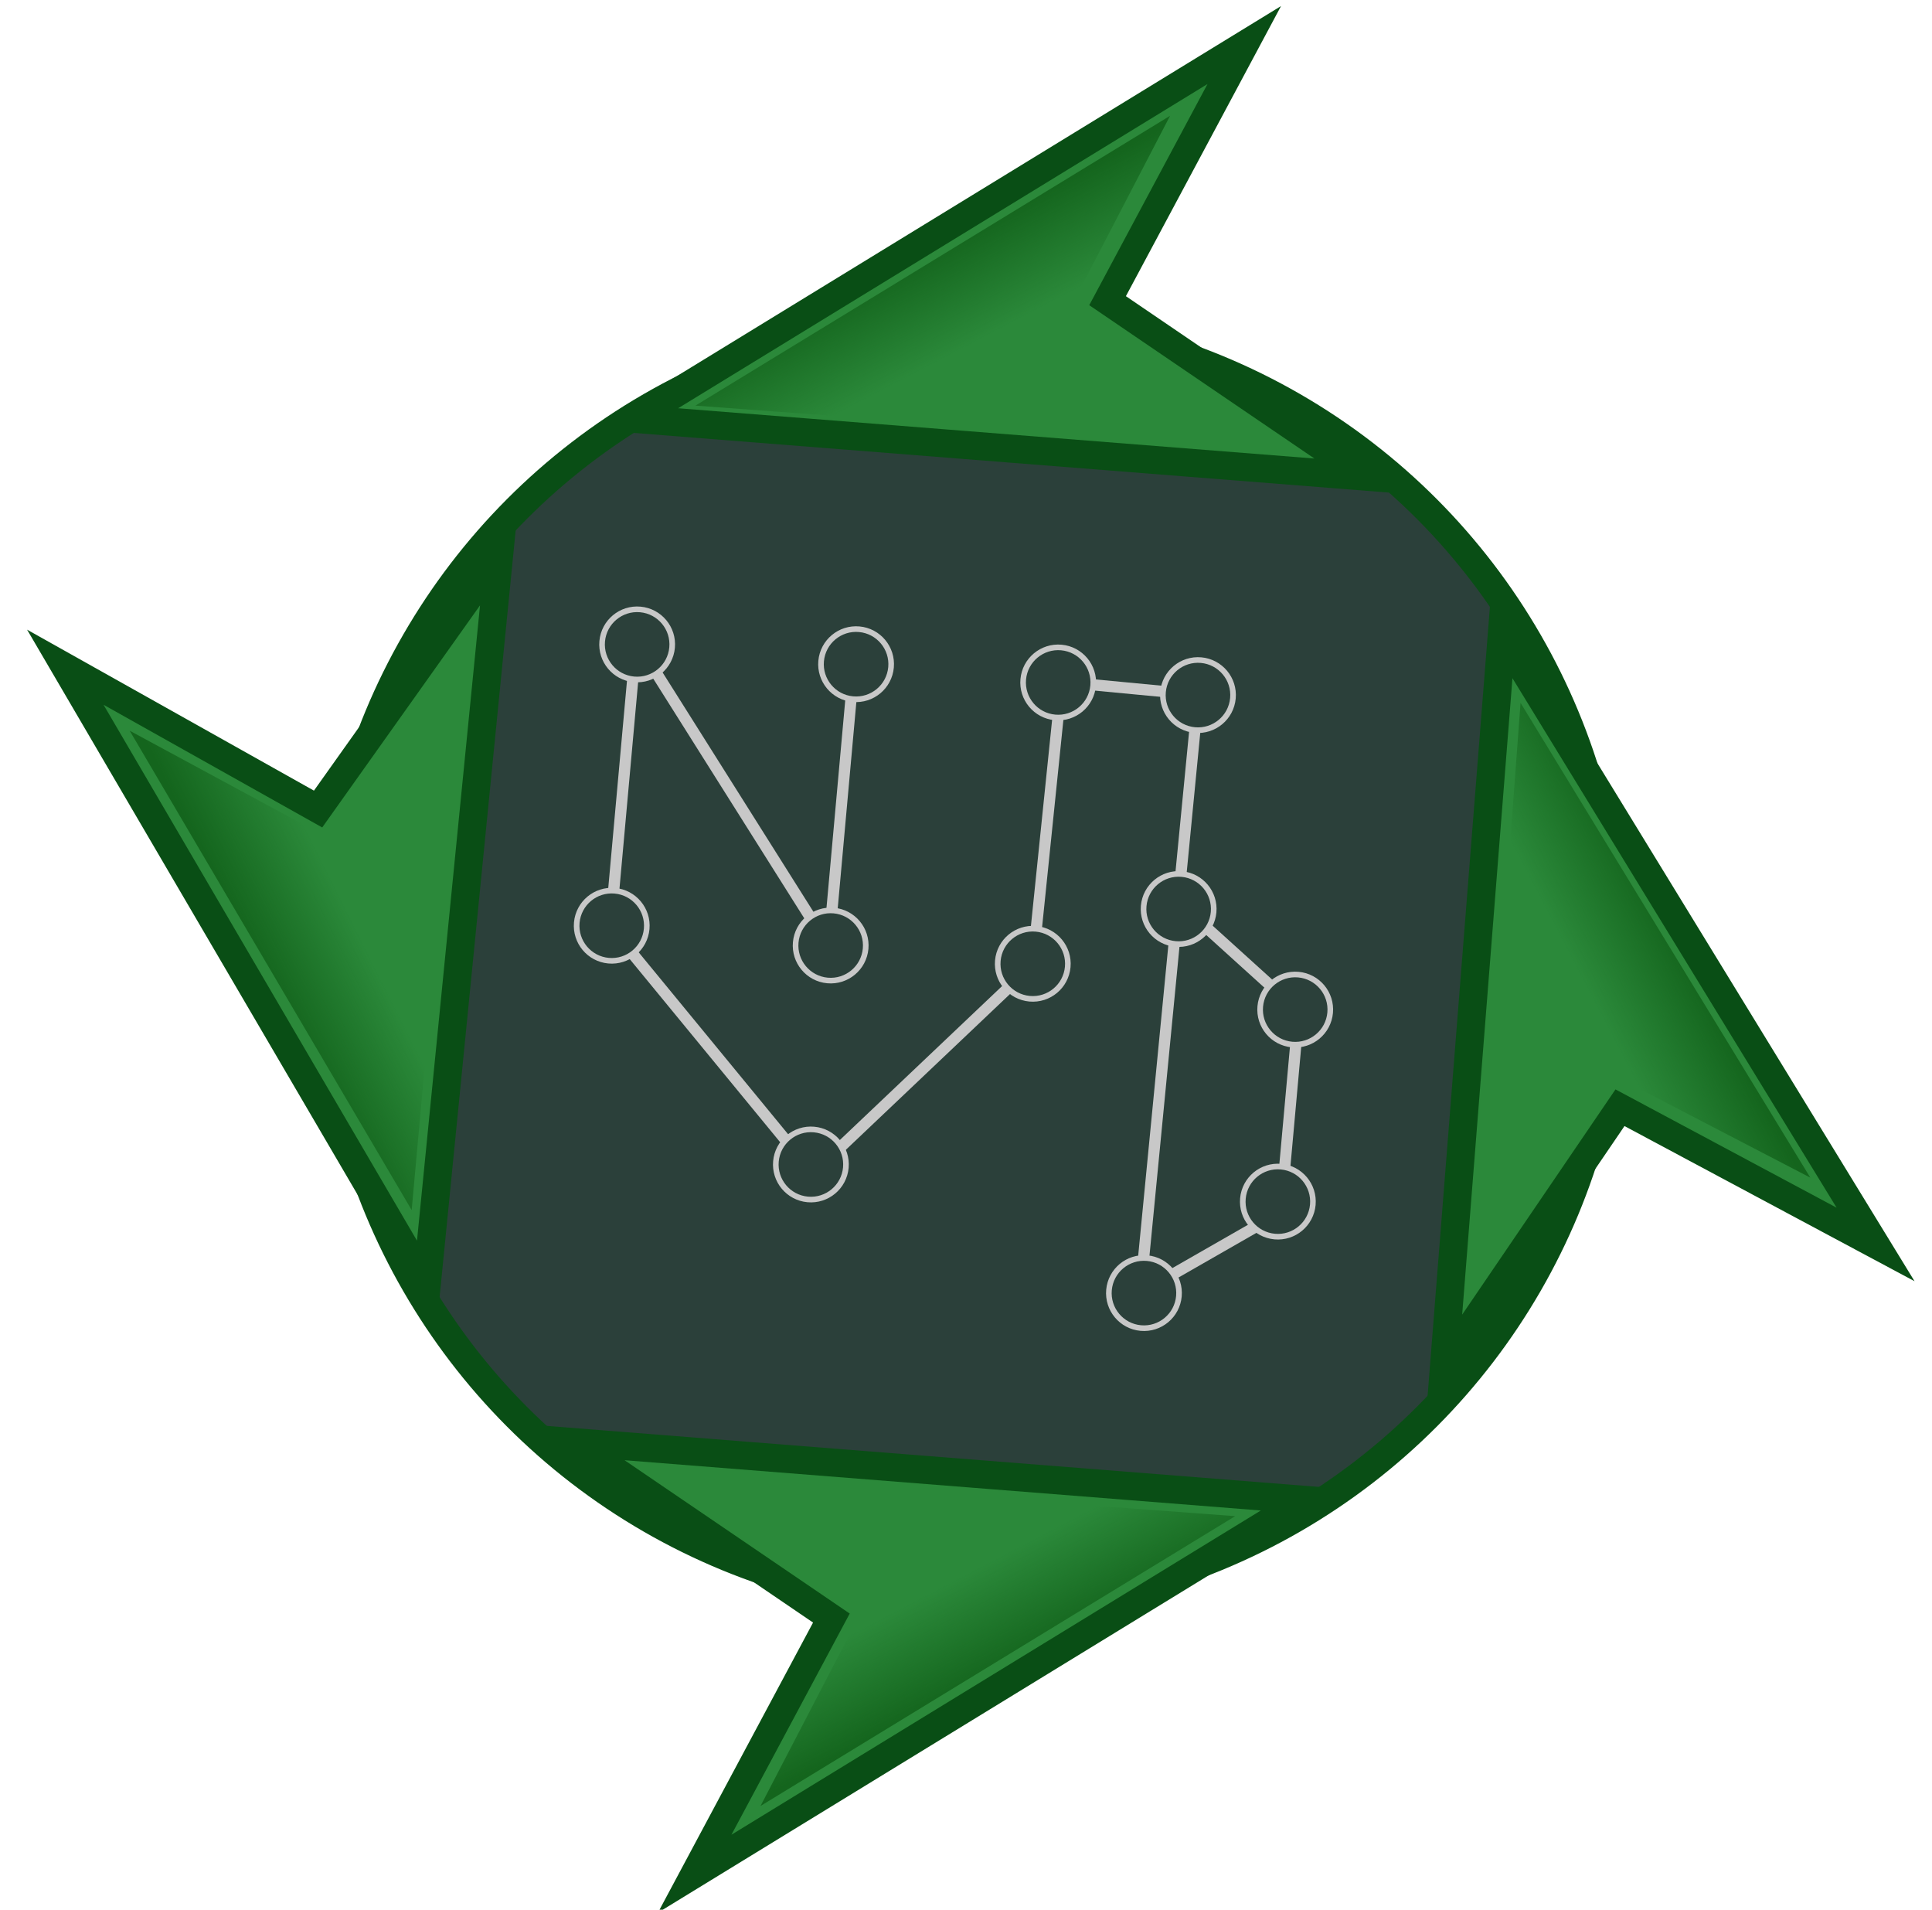 <?xml version="1.0" encoding="UTF-8" standalone="no"?>
<!-- Created with Inkscape (http://www.inkscape.org/) -->

<svg
   xmlns:dc="http://purl.org/dc/elements/1.1/"
   xmlns:cc="http://creativecommons.org/ns#"
   xmlns:rdf="http://www.w3.org/1999/02/22-rdf-syntax-ns#"
   xmlns:svg="http://www.w3.org/2000/svg"
   xmlns="http://www.w3.org/2000/svg"
   xmlns:xlink="http://www.w3.org/1999/xlink"
   xmlns:sodipodi="http://sodipodi.sourceforge.net/DTD/sodipodi-0.dtd"
   xmlns:inkscape="http://www.inkscape.org/namespaces/inkscape"
   width="68.818"
   height="68.009"
   viewBox="0 0 68.818 68.009"
   id="svg2"
   version="1.1"
   inkscape:version="0.91 r13725"
   sodipodi:docname="NetworkDEVS_logo.svg"
   inkscape:export-filename="/home/lao/Desktop/logo.png"
   inkscape:export-xdpi="653.90002"
   inkscape:export-ydpi="653.90002">
  <defs
     id="defs4">
    <linearGradient
       inkscape:collect="always"
       id="linearGradient4469">
      <stop
         style="stop-color:#14651d;stop-opacity:1;"
         offset="0"
         id="stop4471" />
      <stop
         style="stop-color:#14651d;stop-opacity:0;"
         offset="1"
         id="stop4473" />
    </linearGradient>
    <marker
       inkscape:stockid="Arrow1Mstart"
       orient="auto"
       refY="0"
       refX="0"
       id="Arrow1Mstart"
       style="overflow:visible"
       inkscape:isstock="true">
      <path
         id="path5981"
         d="M 0,0 5,-5 -12.5,0 5,5 0,0 Z"
         style="fill:#2b893a;fill-opacity:1;fill-rule:evenodd;stroke:#094e15;stroke-width:1pt;stroke-opacity:1"
         transform="matrix(0.4,0,0,0.4,4,0)"
         inkscape:connector-curvature="0" />
    </marker>
    <marker
       inkscape:stockid="Arrow1Lstart"
       orient="auto"
       refY="0"
       refX="0"
       id="Arrow1Lstart"
       style="overflow:visible"
       inkscape:isstock="true">
      <path
         id="path5975"
         d="M 0,0 5,-5 -12.5,0 5,5 0,0 Z"
         style="fill:#2b893a;fill-opacity:1;fill-rule:evenodd;stroke:#094e15;stroke-width:1pt;stroke-opacity:1"
         transform="matrix(0.8,0,0,0.8,10,0)"
         inkscape:connector-curvature="0" />
    </marker>
    <linearGradient
       inkscape:collect="always"
       xlink:href="#linearGradient4469"
       id="linearGradient4477"
       x1="170.67"
       y1="627.121"
       x2="172.372"
       y2="630.383"
       gradientUnits="userSpaceOnUse"
       gradientTransform="translate(-0.085,-0.596)" />
    <linearGradient
       inkscape:collect="always"
       xlink:href="#linearGradient4469"
       id="linearGradient4481"
       gradientUnits="userSpaceOnUse"
       x1="170.67"
       y1="627.121"
       x2="172.372"
       y2="630.383"
       gradientTransform="matrix(0.016,-1,1,0.016,-483.105,812.777)" />
    <linearGradient
       gradientTransform="matrix(0,1,-1,0,824.315,480.353)"
       inkscape:collect="always"
       xlink:href="#linearGradient4469"
       id="linearGradient4477-6"
       x1="170.67"
       y1="627.121"
       x2="172.372"
       y2="630.383"
       gradientUnits="userSpaceOnUse" />
    <linearGradient
       inkscape:collect="always"
       xlink:href="#linearGradient4469"
       id="linearGradient4509"
       gradientUnits="userSpaceOnUse"
       gradientTransform="matrix(-1,0,0,-1,343.787,1304.326)"
       x1="170.67"
       y1="627.121"
       x2="172.372"
       y2="630.383" />
    <linearGradient
       inkscape:collect="always"
       xlink:href="#linearGradient4469"
       id="linearGradient4245"
       gradientUnits="userSpaceOnUse"
       gradientTransform="matrix(-0.433,-0.901,0.901,-0.433,-401.828,1083.712)"
       x1="166.782"
       y1="619.692"
       x2="187.666"
       y2="650.029" />
    <linearGradient
       inkscape:collect="always"
       xlink:href="#linearGradient4469"
       id="linearGradient4249"
       gradientUnits="userSpaceOnUse"
       gradientTransform="matrix(-0.985,0.171,-0.171,-0.985,394.3,1248.569)"
       x1="167.313"
       y1="623.328"
       x2="183.495"
       y2="648.043" />
    <linearGradient
       inkscape:collect="always"
       xlink:href="#linearGradient4469"
       id="linearGradient4361"
       gradientUnits="userSpaceOnUse"
       gradientTransform="matrix(-0.774,-0.633,0.633,-0.774,-163.568,1260.828)"
       x1="167.742"
       y1="623.138"
       x2="183.495"
       y2="648.043" />
  </defs>
  <sodipodi:namedview
     id="base"
     pagecolor="#ffffff"
     bordercolor="#666666"
     borderopacity="1.0"
     inkscape:pageopacity="0.0"
     inkscape:pageshadow="2"
     inkscape:zoom="7.585276"
     inkscape:cx="-7.1968002"
     inkscape:cy="29.153841"
     inkscape:document-units="px"
     inkscape:current-layer="layer1"
     showgrid="false"
     inkscape:window-width="1551"
     inkscape:window-height="876"
     inkscape:window-x="49"
     inkscape:window-y="24"
     inkscape:window-maximized="1"
     units="px"
     fit-margin-top="0"
     fit-margin-left="0"
     fit-margin-right="0"
     fit-margin-bottom="0"
     showguides="false" />
  <g
     inkscape:label="Layer 1"
     inkscape:groupmode="layer"
     id="layer1"
     transform="translate(-137.467,-617.645)">
    <circle
       style="fill:#2b403a;fill-opacity:1;stroke:#094e15;stroke-width:1;stroke-linecap:round;stroke-miterlimit:4;stroke-dasharray:none;stroke-dashoffset:0;stroke-opacity:1"
       id="path4136"
       cx="172.086"
       cy="651.934"
       r="22.887" />
    <path
       style="fill:#2b893a;fill-opacity:1;fill-rule:evenodd;stroke:#094e15;stroke-width:1;stroke-linecap:butt;stroke-linejoin:miter;stroke-miterlimit:4;stroke-dasharray:none;stroke-opacity:1"
       d="m 183.951,671.06 -26.076,-2.06 9.206,6.268 -4.869,9.104 z"
       id="path3540"
       inkscape:connector-curvature="0"
       sodipodi:nodetypes="ccccc" />
    <path
       style="fill:#2b893a;fill-opacity:1;fill-rule:evenodd;stroke:#094e15;stroke-width:1;stroke-linecap:butt;stroke-linejoin:miter;stroke-miterlimit:4;stroke-dasharray:none;stroke-opacity:1"
       d="m 160.049,632.561 26.076,2.06 -9.206,-6.268 4.869,-9.104 z"
       id="path3544"
       inkscape:connector-curvature="0"
       sodipodi:nodetypes="ccccc"
       inkscape:transform-center-x="-11.017348"
       inkscape:transform-center-y="2.6774004" />
    <path
       style="fill:url(#linearGradient4477);fill-opacity:1;fill-rule:evenodd;stroke:none;stroke-width:1.708px;stroke-linecap:butt;stroke-linejoin:miter;stroke-opacity:1"
       d="m 162.238,632.09 7.39,0.549 6.123,-4.339 3.394,-6.531 z"
       id="path3544-3"
       inkscape:connector-curvature="0"
       sodipodi:nodetypes="ccccc"
       inkscape:transform-center-x="-8.5686021"
       inkscape:transform-center-y="1.9910934" />
    <path
       inkscape:transform-center-y="-1.9910967"
       inkscape:transform-center-x="8.5685984"
       sodipodi:nodetypes="ccccc"
       inkscape:connector-curvature="0"
       id="path4507"
       d="m 181.464,671.639 -7.39,-0.549 -6.123,4.339 -3.394,6.531 z"
       style="fill:url(#linearGradient4509);fill-opacity:1;fill-rule:evenodd;stroke:none;stroke-width:1.708px;stroke-linecap:butt;stroke-linejoin:miter;stroke-opacity:1" />
    <g
       id="g4210"
       transform="matrix(0.996,0.09,-0.09,0.996,59.387,-12.777)">
      <path
         sodipodi:nodetypes="cccccccccccc"
         inkscape:connector-curvature="0"
         id="path4140"
         d="m 166.918,641.123 0,10.589 -7.805,-10.213 0,10.213 7.975,8.095 7.123,-8.095 0.125,-10.132 4.889,0.022 -0.144,21.401 4.723,-3.303 0,-7.197 -4.723,-3.558"
         style="fill:none;fill-rule:evenodd;stroke:#c8c8c8;stroke-width:0.4;stroke-linecap:butt;stroke-linejoin:miter;stroke-miterlimit:4;stroke-dasharray:none;stroke-opacity:1" />
      <circle
         r="1.25"
         cy="641.613"
         cx="159.157"
         id="path4144"
         style="fill:#2b403a;fill-opacity:1;stroke:#c8c8c8;stroke-width:0.2;stroke-miterlimit:4;stroke-dasharray:none;stroke-opacity:1" />
      <circle
         style="fill:#2b403a;fill-opacity:1;stroke:#c8c8c8;stroke-width:0.2;stroke-miterlimit:4;stroke-dasharray:none;stroke-opacity:1"
         id="circle4178"
         cx="159.157"
         cy="651.672"
         r="1.25" />
      <circle
         r="1.25"
         cy="651.672"
         cx="166.987"
         id="circle4180"
         style="fill:#2b403a;fill-opacity:1;stroke:#c8c8c8;stroke-width:0.2;stroke-miterlimit:4;stroke-dasharray:none;stroke-opacity:1" />
      <circle
         style="fill:#2b403a;fill-opacity:1;stroke:#c8c8c8;stroke-width:0.2;stroke-miterlimit:4;stroke-dasharray:none;stroke-opacity:1"
         id="circle4182"
         cx="174.215"
         cy="651.672"
         r="1.25" />
      <circle
         style="fill:#2b403a;fill-opacity:1;stroke:#c8c8c8;stroke-width:0.2;stroke-miterlimit:4;stroke-dasharray:none;stroke-opacity:1"
         id="circle4184"
         cx="166.987"
         cy="641.613"
         r="1.25" />
      <circle
         r="1.25"
         cy="641.613"
         cx="174.215"
         id="circle4186"
         style="fill:#2b403a;fill-opacity:1;stroke:#c8c8c8;stroke-width:0.2;stroke-miterlimit:4;stroke-dasharray:none;stroke-opacity:1" />
      <circle
         style="fill:#2b403a;fill-opacity:1;stroke:#c8c8c8;stroke-width:0.2;stroke-miterlimit:4;stroke-dasharray:none;stroke-opacity:1"
         id="circle4188"
         cx="179.214"
         cy="641.613"
         r="1.25" />
      <circle
         r="1.25"
         cy="662.995"
         cx="179.214"
         id="circle4190"
         style="fill:#2b403a;fill-opacity:1;stroke:#c8c8c8;stroke-width:0.2;stroke-miterlimit:4;stroke-dasharray:none;stroke-opacity:1" />
      <circle
         style="fill:#2b403a;fill-opacity:1;stroke:#c8c8c8;stroke-width:0.2;stroke-miterlimit:4;stroke-dasharray:none;stroke-opacity:1"
         id="circle4192"
         cx="179.214"
         cy="649.262"
         r="1.25" />
      <circle
         r="1.25"
         cy="659.501"
         cx="166.987"
         id="circle4194"
         style="fill:#2b403a;fill-opacity:1;stroke:#c8c8c8;stroke-width:0.2;stroke-miterlimit:4;stroke-dasharray:none;stroke-opacity:1" />
      <circle
         r="1.25"
         cy="652.455"
         cx="183.671"
         id="circle4196"
         style="fill:#2b403a;fill-opacity:1;stroke:#c8c8c8;stroke-width:0.2;stroke-miterlimit:4;stroke-dasharray:none;stroke-opacity:1" />
      <circle
         style="fill:#2b403a;fill-opacity:1;stroke:#c8c8c8;stroke-width:0.2;stroke-miterlimit:4;stroke-dasharray:none;stroke-opacity:1"
         id="circle4198"
         cx="183.671"
         cy="659.321"
         r="1.25" />
    </g>
    <g
       id="g4255"
       transform="matrix(1.195,0,0,1.195,-17.827,-126.592)" />
    <path
       sodipodi:nodetypes="ccccc"
       inkscape:connector-curvature="0"
       id="path6238"
       d="m 152.666,663.409 2.583,-26.03 -6.452,9.078 -9.004,-5.051 z"
       style="fill:#2b893a;fill-opacity:1;fill-rule:evenodd;stroke:#094e15;stroke-width:1;stroke-linecap:butt;stroke-linejoin:miter;stroke-opacity:1;stroke-miterlimit:4;stroke-dasharray:none" />
    <path
       sodipodi:nodetypes="ccccc"
       inkscape:connector-curvature="0"
       id="path3542"
       d="m 190.963,640.224 -2.06,26.076 6.268,-9.206 9.104,4.869 z"
       style="fill:#2b893a;fill-opacity:1;fill-rule:evenodd;stroke:#094e15;stroke-width:1;stroke-linecap:butt;stroke-linejoin:miter;stroke-miterlimit:4;stroke-dasharray:none;stroke-opacity:1" />
    <path
       inkscape:transform-center-y="-8.5396318"
       inkscape:transform-center-x="-2.1897719"
       sodipodi:nodetypes="ccccc"
       inkscape:connector-curvature="0"
       id="path4479"
       d="m 152.131,660.739 0.669,-7.38 -4.239,-6.193 -6.475,-3.499 z"
       style="fill:url(#linearGradient4481);fill-opacity:1;fill-rule:evenodd;stroke:none;stroke-width:1.708px;stroke-linecap:butt;stroke-linejoin:miter;stroke-opacity:1" />
    <path
       style="fill:url(#linearGradient4477-6);fill-opacity:1;fill-rule:evenodd;stroke:none;stroke-width:1.708px;stroke-linecap:butt;stroke-linejoin:miter;stroke-opacity:1"
       d="m 191.629,642.676 -0.549,7.39 4.339,6.123 6.531,3.394 z"
       id="path3544-3-3"
       inkscape:connector-curvature="0"
       sodipodi:nodetypes="ccccc"
       inkscape:transform-center-x="1.9910932"
       inkscape:transform-center-y="8.5685986" />
    <g
       id="g4284"
       transform="matrix(1,0.021,-0.021,1,19.45,40.12)"
       inkscape:export-filename="/home/lao/Desktop/logo.png"
       inkscape:export-xdpi="653"
       inkscape:export-ydpi="653">
      <path
         sodipodi:nodetypes="cccccccccccc"
         inkscape:connector-curvature="0"
         id="path4181-3"
         d="m 95.032,636.516 0,12.653 -9.326,-12.203 0,12.204 9.529,9.672 8.512,-9.672 0.15,-12.106 5.841,0.026 -0.172,25.572 5.644,-3.946 0,-8.599 -5.644,-4.252"
         style="fill:none;fill-rule:evenodd;stroke:#2b403a;stroke-width:1.5;stroke-linecap:butt;stroke-linejoin:round;stroke-miterlimit:4;stroke-dasharray:none;stroke-opacity:1" />
      <path
         sodipodi:nodetypes="cccccccccccc"
         inkscape:connector-curvature="0"
         id="path4181-6"
         d="m 95.032,636.639 0,12.653 -9.326,-12.203 0,12.204 9.529,9.672 8.512,-9.672 0.15,-12.106 5.841,0.026 -0.172,25.572 5.644,-3.946 0,-8.599 -5.644,-4.252"
         style="fill:none;fill-rule:evenodd;stroke:#c8c8c8;stroke-width:0.478;stroke-linecap:butt;stroke-linejoin:miter;stroke-miterlimit:4;stroke-dasharray:none;stroke-opacity:0.625" />
      <circle
         r="1.494"
         cy="637.116"
         cx="85.892"
         id="circle4183-7"
         style="fill:#2b403a;fill-opacity:1;stroke:#c8c8c8;stroke-width:0.239;stroke-miterlimit:4;stroke-dasharray:none;stroke-opacity:1" />
      <circle
         style="fill:#2b403a;fill-opacity:1;stroke:#c8c8c8;stroke-width:0.239;stroke-miterlimit:4;stroke-dasharray:none;stroke-opacity:1"
         id="circle4201-5"
         cx="85.892"
         cy="649.134"
         r="1.494" />
      <circle
         r="1.494"
         cy="649.134"
         cx="95.247"
         id="circle4203-3"
         style="fill:#2b403a;fill-opacity:1;stroke:#c8c8c8;stroke-width:0.239;stroke-miterlimit:4;stroke-dasharray:none;stroke-opacity:1" />
      <circle
         style="fill:#2b403a;fill-opacity:1;stroke:#c8c8c8;stroke-width:0.239;stroke-miterlimit:4;stroke-dasharray:none;stroke-opacity:1"
         id="circle4205-5"
         cx="103.883"
         cy="649.134"
         r="1.494" />
      <circle
         style="fill:#2b403a;fill-opacity:1;stroke:#c8c8c8;stroke-width:0.239;stroke-miterlimit:4;stroke-dasharray:none;stroke-opacity:1"
         id="circle4207-6"
         cx="95.247"
         cy="637.116"
         r="1.494" />
      <circle
         r="1.494"
         cy="637.116"
         cx="103.883"
         id="circle4209-2"
         style="fill:#2b403a;fill-opacity:1;stroke:#c8c8c8;stroke-width:0.239;stroke-miterlimit:4;stroke-dasharray:none;stroke-opacity:1" />
      <circle
         style="fill:#2b403a;fill-opacity:1;stroke:#c8c8c8;stroke-width:0.239;stroke-miterlimit:4;stroke-dasharray:none;stroke-opacity:1"
         id="circle4211-9"
         cx="109.857"
         cy="637.116"
         r="1.494" />
      <circle
         r="1.494"
         cy="662.664"
         cx="109.857"
         id="circle4213-1"
         style="fill:#2b403a;fill-opacity:1;stroke:#c8c8c8;stroke-width:0.239;stroke-miterlimit:4;stroke-dasharray:none;stroke-opacity:1" />
      <circle
         style="fill:#2b403a;fill-opacity:1;stroke:#c8c8c8;stroke-width:0.239;stroke-miterlimit:4;stroke-dasharray:none;stroke-opacity:1"
         id="circle4215-2"
         cx="109.857"
         cy="646.256"
         r="1.494" />
      <circle
         r="1.494"
         cy="658.49"
         cx="95.247"
         id="circle4217-7"
         style="fill:#2b403a;fill-opacity:1;stroke:#c8c8c8;stroke-width:0.239;stroke-miterlimit:4;stroke-dasharray:none;stroke-opacity:1" />
      <circle
         r="1.494"
         cy="650.07"
         cx="115.182"
         id="circle4219-0"
         style="fill:#2b403a;fill-opacity:1;stroke:#c8c8c8;stroke-width:0.239;stroke-miterlimit:4;stroke-dasharray:none;stroke-opacity:1" />
      <circle
         style="fill:#2b403a;fill-opacity:1;stroke:#c8c8c8;stroke-width:0.239;stroke-miterlimit:4;stroke-dasharray:none;stroke-opacity:1"
         id="circle4221-9"
         cx="115.182"
         cy="658.274"
         r="1.494" />
    </g>
    <path
       inkscape:transform-center-y="-10.152227"
       inkscape:transform-center-x="4.086176"
       sodipodi:nodetypes="cccccc"
       inkscape:connector-curvature="0"
       id="path4243"
       d="m 104.629,622.17 0.043,-0.046 -23.309,25.851 c 1.704,10.094 11.054,16.063 14.038,16.738 3.175,-13.101 7.733,-31.292 9.228,-42.542 z"
       style="fill:url(#linearGradient4245);fill-opacity:1;fill-rule:evenodd;stroke:none;stroke-width:1.708px;stroke-linecap:butt;stroke-linejoin:miter;stroke-opacity:1"
       inkscape:export-filename="/home/lao/Desktop/logo.png"
       inkscape:export-xdpi="653"
       inkscape:export-ydpi="653" />
    <path
       style="fill:url(#linearGradient4249);fill-opacity:1;fill-rule:evenodd;stroke:none;stroke-width:1.708px;stroke-linecap:butt;stroke-linejoin:miter;stroke-opacity:1"
       d="m 93.196,629.398 0.003,-0.042 17.798,36.125 c 9.524,-3.178 12.916,-9.57 14.914,-13.512 -10.783,-7.775 -21.92,-14.81 -32.715,-22.571 z"
       id="path4247"
       inkscape:connector-curvature="0"
       sodipodi:nodetypes="cccccc"
       inkscape:transform-center-x="7.4492293"
       inkscape:transform-center-y="-0.83082838"
       inkscape:export-filename="/home/lao/Desktop/logo.png"
       inkscape:export-xdpi="653"
       inkscape:export-ydpi="653" />
    <path
       inkscape:export-ydpi="653"
       inkscape:export-xdpi="653"
       inkscape:export-filename="/home/lao/Desktop/logo.png"
       inkscape:transform-center-y="-10.038615"
       inkscape:transform-center-x="6.9703338"
       sodipodi:nodetypes="cccccc"
       inkscape:connector-curvature="0"
       id="path4359"
       d="m 107.501,627.932 0.034,-0.025 -15.664,37.1 c 8.636,5.121 15.689,3.502 19.977,2.432 -1.179,-13.242 -3.148,-26.266 -4.346,-39.507 z"
       style="fill:url(#linearGradient4361);fill-opacity:1;fill-rule:evenodd;stroke:none;stroke-width:1.708px;stroke-linecap:butt;stroke-linejoin:miter;stroke-opacity:1" />
  </g>
</svg>
